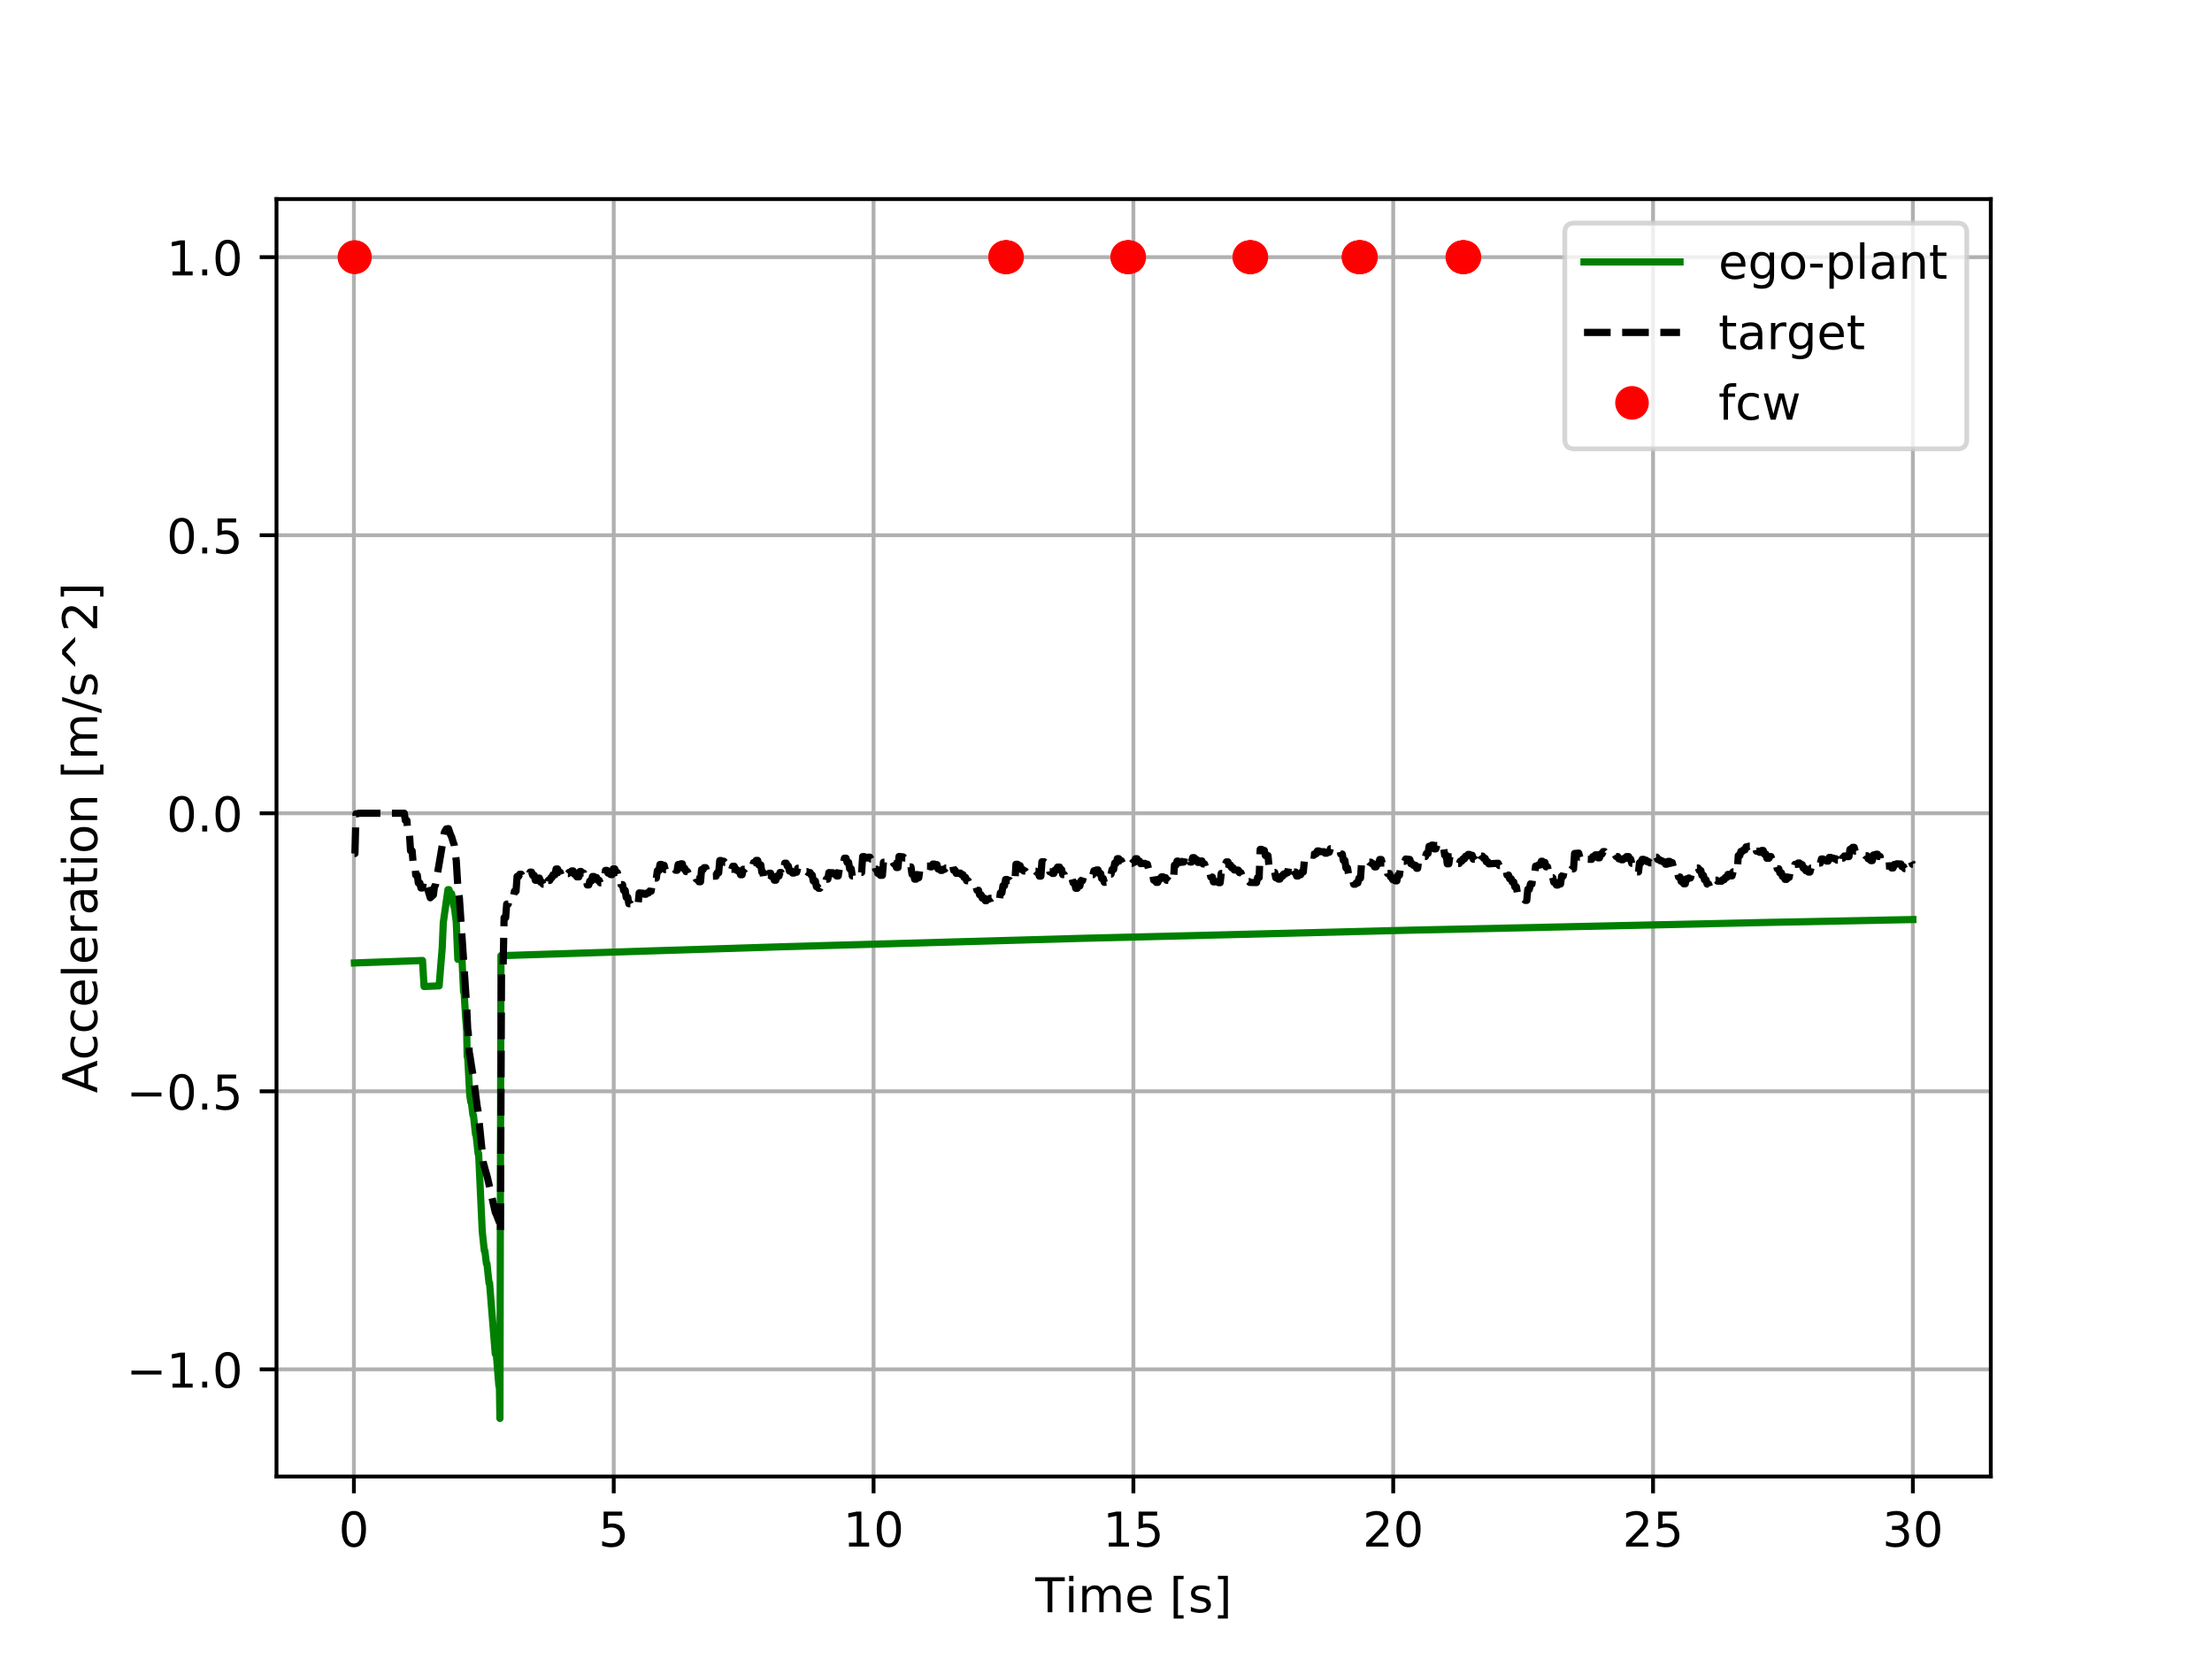 <?xml version="1.0" encoding="utf-8" standalone="no"?>
<!DOCTYPE svg PUBLIC "-//W3C//DTD SVG 1.1//EN"
  "http://www.w3.org/Graphics/SVG/1.1/DTD/svg11.dtd">
<!-- Created with matplotlib (http://matplotlib.org/) -->
<svg height="345.6pt" version="1.1" viewBox="0 0 460.8 345.6" width="460.8pt" xmlns="http://www.w3.org/2000/svg" xmlns:xlink="http://www.w3.org/1999/xlink">
 <defs>
  <style type="text/css">
*{stroke-linecap:butt;stroke-linejoin:round;}
  </style>
 </defs>
 <g id="figure_1">
  <g id="patch_1">
   <path d="M 0 345.6 
L 460.8 345.6 
L 460.8 0 
L 0 0 
z
" style="fill:#ffffff;"/>
  </g>
  <g id="axes_1">
   <g id="patch_2">
    <path d="M 57.6 307.584 
L 414.72 307.584 
L 414.72 41.472 
L 57.6 41.472 
z
" style="fill:#ffffff;"/>
   </g>
   <g id="matplotlib.axis_1">
    <g id="xtick_1">
     <g id="line2d_1">
      <path clip-path="url(#pe2b4e19248)" d="M 73.724 307.584 
L 73.724 41.472 
" style="fill:none;stroke:#b0b0b0;stroke-linecap:square;stroke-width:0.8;"/>
     </g>
     <g id="line2d_2">
      <defs>
       <path d="M 0 0 
L 0 3.5 
" id="m07d8cd27c7" style="stroke:#000000;stroke-width:0.8;"/>
      </defs>
      <g>
       <use style="stroke:#000000;stroke-width:0.8;" x="73.724" xlink:href="#m07d8cd27c7" y="307.584"/>
      </g>
     </g>
     <g id="text_1">
      <!-- 0 -->
      <defs>
       <path d="M 31.781 66.406 
Q 24.172 66.406 20.328 58.906 
Q 16.5 51.422 16.5 36.375 
Q 16.5 21.391 20.328 13.891 
Q 24.172 6.391 31.781 6.391 
Q 39.453 6.391 43.281 13.891 
Q 47.125 21.391 47.125 36.375 
Q 47.125 51.422 43.281 58.906 
Q 39.453 66.406 31.781 66.406 
z
M 31.781 74.219 
Q 44.047 74.219 50.516 64.516 
Q 56.984 54.828 56.984 36.375 
Q 56.984 17.969 50.516 8.266 
Q 44.047 -1.422 31.781 -1.422 
Q 19.531 -1.422 13.062 8.266 
Q 6.594 17.969 6.594 36.375 
Q 6.594 54.828 13.062 64.516 
Q 19.531 74.219 31.781 74.219 
z
" id="DejaVuSans-30"/>
      </defs>
      <g transform="translate(70.543 322.182)scale(0.1 -0.1)">
       <use xlink:href="#DejaVuSans-30"/>
      </g>
     </g>
    </g>
    <g id="xtick_2">
     <g id="line2d_3">
      <path clip-path="url(#pe2b4e19248)" d="M 127.852 307.584 
L 127.852 41.472 
" style="fill:none;stroke:#b0b0b0;stroke-linecap:square;stroke-width:0.8;"/>
     </g>
     <g id="line2d_4">
      <g>
       <use style="stroke:#000000;stroke-width:0.8;" x="127.852" xlink:href="#m07d8cd27c7" y="307.584"/>
      </g>
     </g>
     <g id="text_2">
      <!-- 5 -->
      <defs>
       <path d="M 10.797 72.906 
L 49.516 72.906 
L 49.516 64.594 
L 19.828 64.594 
L 19.828 46.734 
Q 21.969 47.469 24.109 47.828 
Q 26.266 48.188 28.422 48.188 
Q 40.625 48.188 47.75 41.5 
Q 54.891 34.812 54.891 23.391 
Q 54.891 11.625 47.562 5.094 
Q 40.234 -1.422 26.906 -1.422 
Q 22.312 -1.422 17.547 -0.641 
Q 12.797 0.141 7.719 1.703 
L 7.719 11.625 
Q 12.109 9.234 16.797 8.062 
Q 21.484 6.891 26.703 6.891 
Q 35.156 6.891 40.078 11.328 
Q 45.016 15.766 45.016 23.391 
Q 45.016 31 40.078 35.438 
Q 35.156 39.891 26.703 39.891 
Q 22.75 39.891 18.812 39.016 
Q 14.891 38.141 10.797 36.281 
z
" id="DejaVuSans-35"/>
      </defs>
      <g transform="translate(124.67 322.182)scale(0.1 -0.1)">
       <use xlink:href="#DejaVuSans-35"/>
      </g>
     </g>
    </g>
    <g id="xtick_3">
     <g id="line2d_5">
      <path clip-path="url(#pe2b4e19248)" d="M 181.979 307.584 
L 181.979 41.472 
" style="fill:none;stroke:#b0b0b0;stroke-linecap:square;stroke-width:0.8;"/>
     </g>
     <g id="line2d_6">
      <g>
       <use style="stroke:#000000;stroke-width:0.8;" x="181.979" xlink:href="#m07d8cd27c7" y="307.584"/>
      </g>
     </g>
     <g id="text_3">
      <!-- 10 -->
      <defs>
       <path d="M 12.406 8.297 
L 28.516 8.297 
L 28.516 63.922 
L 10.984 60.406 
L 10.984 69.391 
L 28.422 72.906 
L 38.281 72.906 
L 38.281 8.297 
L 54.391 8.297 
L 54.391 0 
L 12.406 0 
z
" id="DejaVuSans-31"/>
      </defs>
      <g transform="translate(175.616 322.182)scale(0.1 -0.1)">
       <use xlink:href="#DejaVuSans-31"/>
       <use x="63.623" xlink:href="#DejaVuSans-30"/>
      </g>
     </g>
    </g>
    <g id="xtick_4">
     <g id="line2d_7">
      <path clip-path="url(#pe2b4e19248)" d="M 236.106 307.584 
L 236.106 41.472 
" style="fill:none;stroke:#b0b0b0;stroke-linecap:square;stroke-width:0.8;"/>
     </g>
     <g id="line2d_8">
      <g>
       <use style="stroke:#000000;stroke-width:0.8;" x="236.106" xlink:href="#m07d8cd27c7" y="307.584"/>
      </g>
     </g>
     <g id="text_4">
      <!-- 15 -->
      <g transform="translate(229.743 322.182)scale(0.1 -0.1)">
       <use xlink:href="#DejaVuSans-31"/>
       <use x="63.623" xlink:href="#DejaVuSans-35"/>
      </g>
     </g>
    </g>
    <g id="xtick_5">
     <g id="line2d_9">
      <path clip-path="url(#pe2b4e19248)" d="M 290.233 307.584 
L 290.233 41.472 
" style="fill:none;stroke:#b0b0b0;stroke-linecap:square;stroke-width:0.8;"/>
     </g>
     <g id="line2d_10">
      <g>
       <use style="stroke:#000000;stroke-width:0.8;" x="290.233" xlink:href="#m07d8cd27c7" y="307.584"/>
      </g>
     </g>
     <g id="text_5">
      <!-- 20 -->
      <defs>
       <path d="M 19.188 8.297 
L 53.609 8.297 
L 53.609 0 
L 7.328 0 
L 7.328 8.297 
Q 12.938 14.109 22.625 23.891 
Q 32.328 33.688 34.812 36.531 
Q 39.547 41.844 41.422 45.531 
Q 43.312 49.219 43.312 52.781 
Q 43.312 58.594 39.234 62.25 
Q 35.156 65.922 28.609 65.922 
Q 23.969 65.922 18.812 64.312 
Q 13.672 62.703 7.812 59.422 
L 7.812 69.391 
Q 13.766 71.781 18.938 73 
Q 24.125 74.219 28.422 74.219 
Q 39.75 74.219 46.484 68.547 
Q 53.219 62.891 53.219 53.422 
Q 53.219 48.922 51.531 44.891 
Q 49.859 40.875 45.406 35.406 
Q 44.188 33.984 37.641 27.219 
Q 31.109 20.453 19.188 8.297 
z
" id="DejaVuSans-32"/>
      </defs>
      <g transform="translate(283.871 322.182)scale(0.1 -0.1)">
       <use xlink:href="#DejaVuSans-32"/>
       <use x="63.623" xlink:href="#DejaVuSans-30"/>
      </g>
     </g>
    </g>
    <g id="xtick_6">
     <g id="line2d_11">
      <path clip-path="url(#pe2b4e19248)" d="M 344.36 307.584 
L 344.36 41.472 
" style="fill:none;stroke:#b0b0b0;stroke-linecap:square;stroke-width:0.8;"/>
     </g>
     <g id="line2d_12">
      <g>
       <use style="stroke:#000000;stroke-width:0.8;" x="344.36" xlink:href="#m07d8cd27c7" y="307.584"/>
      </g>
     </g>
     <g id="text_6">
      <!-- 25 -->
      <g transform="translate(337.998 322.182)scale(0.1 -0.1)">
       <use xlink:href="#DejaVuSans-32"/>
       <use x="63.623" xlink:href="#DejaVuSans-35"/>
      </g>
     </g>
    </g>
    <g id="xtick_7">
     <g id="line2d_13">
      <path clip-path="url(#pe2b4e19248)" d="M 398.487 307.584 
L 398.487 41.472 
" style="fill:none;stroke:#b0b0b0;stroke-linecap:square;stroke-width:0.8;"/>
     </g>
     <g id="line2d_14">
      <g>
       <use style="stroke:#000000;stroke-width:0.8;" x="398.487" xlink:href="#m07d8cd27c7" y="307.584"/>
      </g>
     </g>
     <g id="text_7">
      <!-- 30 -->
      <defs>
       <path d="M 40.578 39.312 
Q 47.656 37.797 51.625 33 
Q 55.609 28.219 55.609 21.188 
Q 55.609 10.406 48.188 4.484 
Q 40.766 -1.422 27.094 -1.422 
Q 22.516 -1.422 17.656 -0.516 
Q 12.797 0.391 7.625 2.203 
L 7.625 11.719 
Q 11.719 9.328 16.594 8.109 
Q 21.484 6.891 26.812 6.891 
Q 36.078 6.891 40.938 10.547 
Q 45.797 14.203 45.797 21.188 
Q 45.797 27.641 41.281 31.266 
Q 36.766 34.906 28.719 34.906 
L 20.219 34.906 
L 20.219 43.016 
L 29.109 43.016 
Q 36.375 43.016 40.234 45.922 
Q 44.094 48.828 44.094 54.297 
Q 44.094 59.906 40.109 62.906 
Q 36.141 65.922 28.719 65.922 
Q 24.656 65.922 20.016 65.031 
Q 15.375 64.156 9.812 62.312 
L 9.812 71.094 
Q 15.438 72.656 20.344 73.438 
Q 25.25 74.219 29.594 74.219 
Q 40.828 74.219 47.359 69.109 
Q 53.906 64.016 53.906 55.328 
Q 53.906 49.266 50.438 45.094 
Q 46.969 40.922 40.578 39.312 
z
" id="DejaVuSans-33"/>
      </defs>
      <g transform="translate(392.125 322.182)scale(0.1 -0.1)">
       <use xlink:href="#DejaVuSans-33"/>
       <use x="63.623" xlink:href="#DejaVuSans-30"/>
      </g>
     </g>
    </g>
    <g id="text_8">
     <!-- Time [s] -->
     <defs>
      <path d="M -0.297 72.906 
L 61.375 72.906 
L 61.375 64.594 
L 35.5 64.594 
L 35.5 0 
L 25.594 0 
L 25.594 64.594 
L -0.297 64.594 
z
" id="DejaVuSans-54"/>
      <path d="M 9.422 54.688 
L 18.406 54.688 
L 18.406 0 
L 9.422 0 
z
M 9.422 75.984 
L 18.406 75.984 
L 18.406 64.594 
L 9.422 64.594 
z
" id="DejaVuSans-69"/>
      <path d="M 52 44.188 
Q 55.375 50.25 60.062 53.125 
Q 64.75 56 71.094 56 
Q 79.641 56 84.281 50.016 
Q 88.922 44.047 88.922 33.016 
L 88.922 0 
L 79.891 0 
L 79.891 32.719 
Q 79.891 40.578 77.094 44.375 
Q 74.312 48.188 68.609 48.188 
Q 61.625 48.188 57.562 43.547 
Q 53.516 38.922 53.516 30.906 
L 53.516 0 
L 44.484 0 
L 44.484 32.719 
Q 44.484 40.625 41.703 44.406 
Q 38.922 48.188 33.109 48.188 
Q 26.219 48.188 22.156 43.531 
Q 18.109 38.875 18.109 30.906 
L 18.109 0 
L 9.078 0 
L 9.078 54.688 
L 18.109 54.688 
L 18.109 46.188 
Q 21.188 51.219 25.484 53.609 
Q 29.781 56 35.688 56 
Q 41.656 56 45.828 52.969 
Q 50 49.953 52 44.188 
z
" id="DejaVuSans-6d"/>
      <path d="M 56.203 29.594 
L 56.203 25.203 
L 14.891 25.203 
Q 15.484 15.922 20.484 11.062 
Q 25.484 6.203 34.422 6.203 
Q 39.594 6.203 44.453 7.469 
Q 49.312 8.734 54.109 11.281 
L 54.109 2.781 
Q 49.266 0.734 44.188 -0.344 
Q 39.109 -1.422 33.891 -1.422 
Q 20.797 -1.422 13.156 6.188 
Q 5.516 13.812 5.516 26.812 
Q 5.516 40.234 12.766 48.109 
Q 20.016 56 32.328 56 
Q 43.359 56 49.781 48.891 
Q 56.203 41.797 56.203 29.594 
z
M 47.219 32.234 
Q 47.125 39.594 43.094 43.984 
Q 39.062 48.391 32.422 48.391 
Q 24.906 48.391 20.391 44.141 
Q 15.875 39.891 15.188 32.172 
z
" id="DejaVuSans-65"/>
      <path id="DejaVuSans-20"/>
      <path d="M 8.594 75.984 
L 29.297 75.984 
L 29.297 69 
L 17.578 69 
L 17.578 -6.203 
L 29.297 -6.203 
L 29.297 -13.188 
L 8.594 -13.188 
z
" id="DejaVuSans-5b"/>
      <path d="M 44.281 53.078 
L 44.281 44.578 
Q 40.484 46.531 36.375 47.5 
Q 32.281 48.484 27.875 48.484 
Q 21.188 48.484 17.844 46.438 
Q 14.5 44.391 14.5 40.281 
Q 14.5 37.156 16.891 35.375 
Q 19.281 33.594 26.516 31.984 
L 29.594 31.297 
Q 39.156 29.25 43.188 25.516 
Q 47.219 21.781 47.219 15.094 
Q 47.219 7.469 41.188 3.016 
Q 35.156 -1.422 24.609 -1.422 
Q 20.219 -1.422 15.453 -0.562 
Q 10.688 0.297 5.422 2 
L 5.422 11.281 
Q 10.406 8.688 15.234 7.391 
Q 20.062 6.109 24.812 6.109 
Q 31.156 6.109 34.562 8.281 
Q 37.984 10.453 37.984 14.406 
Q 37.984 18.062 35.516 20.016 
Q 33.062 21.969 24.703 23.781 
L 21.578 24.516 
Q 13.234 26.266 9.516 29.906 
Q 5.812 33.547 5.812 39.891 
Q 5.812 47.609 11.281 51.797 
Q 16.75 56 26.812 56 
Q 31.781 56 36.172 55.266 
Q 40.578 54.547 44.281 53.078 
z
" id="DejaVuSans-73"/>
      <path d="M 30.422 75.984 
L 30.422 -13.188 
L 9.719 -13.188 
L 9.719 -6.203 
L 21.391 -6.203 
L 21.391 69 
L 9.719 69 
L 9.719 75.984 
z
" id="DejaVuSans-5d"/>
     </defs>
     <g transform="translate(215.677 335.861)scale(0.1 -0.1)">
      <use xlink:href="#DejaVuSans-54"/>
      <use x="61.037" xlink:href="#DejaVuSans-69"/>
      <use x="88.82" xlink:href="#DejaVuSans-6d"/>
      <use x="186.232" xlink:href="#DejaVuSans-65"/>
      <use x="247.756" xlink:href="#DejaVuSans-20"/>
      <use x="279.543" xlink:href="#DejaVuSans-5b"/>
      <use x="318.557" xlink:href="#DejaVuSans-73"/>
      <use x="370.656" xlink:href="#DejaVuSans-5d"/>
     </g>
    </g>
   </g>
   <g id="matplotlib.axis_2">
    <g id="ytick_1">
     <g id="line2d_15">
      <path clip-path="url(#pe2b4e19248)" d="M 57.6 285.264 
L 414.72 285.264 
" style="fill:none;stroke:#b0b0b0;stroke-linecap:square;stroke-width:0.8;"/>
     </g>
     <g id="line2d_16">
      <defs>
       <path d="M 0 0 
L -3.5 0 
" id="m3cb733eadf" style="stroke:#000000;stroke-width:0.8;"/>
      </defs>
      <g>
       <use style="stroke:#000000;stroke-width:0.8;" x="57.6" xlink:href="#m3cb733eadf" y="285.264"/>
      </g>
     </g>
     <g id="text_9">
      <!-- −1.0 -->
      <defs>
       <path d="M 10.594 35.5 
L 73.188 35.5 
L 73.188 27.203 
L 10.594 27.203 
z
" id="DejaVuSans-2212"/>
       <path d="M 10.688 12.406 
L 21 12.406 
L 21 0 
L 10.688 0 
z
" id="DejaVuSans-2e"/>
      </defs>
      <g transform="translate(26.317 289.063)scale(0.1 -0.1)">
       <use xlink:href="#DejaVuSans-2212"/>
       <use x="83.789" xlink:href="#DejaVuSans-31"/>
       <use x="147.412" xlink:href="#DejaVuSans-2e"/>
       <use x="179.199" xlink:href="#DejaVuSans-30"/>
      </g>
     </g>
    </g>
    <g id="ytick_2">
     <g id="line2d_17">
      <path clip-path="url(#pe2b4e19248)" d="M 57.6 227.34 
L 414.72 227.34 
" style="fill:none;stroke:#b0b0b0;stroke-linecap:square;stroke-width:0.8;"/>
     </g>
     <g id="line2d_18">
      <g>
       <use style="stroke:#000000;stroke-width:0.8;" x="57.6" xlink:href="#m3cb733eadf" y="227.34"/>
      </g>
     </g>
     <g id="text_10">
      <!-- −0.5 -->
      <g transform="translate(26.317 231.139)scale(0.1 -0.1)">
       <use xlink:href="#DejaVuSans-2212"/>
       <use x="83.789" xlink:href="#DejaVuSans-30"/>
       <use x="147.412" xlink:href="#DejaVuSans-2e"/>
       <use x="179.199" xlink:href="#DejaVuSans-35"/>
      </g>
     </g>
    </g>
    <g id="ytick_3">
     <g id="line2d_19">
      <path clip-path="url(#pe2b4e19248)" d="M 57.6 169.416 
L 414.72 169.416 
" style="fill:none;stroke:#b0b0b0;stroke-linecap:square;stroke-width:0.8;"/>
     </g>
     <g id="line2d_20">
      <g>
       <use style="stroke:#000000;stroke-width:0.8;" x="57.6" xlink:href="#m3cb733eadf" y="169.416"/>
      </g>
     </g>
     <g id="text_11">
      <!-- 0.0 -->
      <g transform="translate(34.697 173.215)scale(0.1 -0.1)">
       <use xlink:href="#DejaVuSans-30"/>
       <use x="63.623" xlink:href="#DejaVuSans-2e"/>
       <use x="95.41" xlink:href="#DejaVuSans-30"/>
      </g>
     </g>
    </g>
    <g id="ytick_4">
     <g id="line2d_21">
      <path clip-path="url(#pe2b4e19248)" d="M 57.6 111.492 
L 414.72 111.492 
" style="fill:none;stroke:#b0b0b0;stroke-linecap:square;stroke-width:0.8;"/>
     </g>
     <g id="line2d_22">
      <g>
       <use style="stroke:#000000;stroke-width:0.8;" x="57.6" xlink:href="#m3cb733eadf" y="111.492"/>
      </g>
     </g>
     <g id="text_12">
      <!-- 0.5 -->
      <g transform="translate(34.697 115.291)scale(0.1 -0.1)">
       <use xlink:href="#DejaVuSans-30"/>
       <use x="63.623" xlink:href="#DejaVuSans-2e"/>
       <use x="95.41" xlink:href="#DejaVuSans-35"/>
      </g>
     </g>
    </g>
    <g id="ytick_5">
     <g id="line2d_23">
      <path clip-path="url(#pe2b4e19248)" d="M 57.6 53.568 
L 414.72 53.568 
" style="fill:none;stroke:#b0b0b0;stroke-linecap:square;stroke-width:0.8;"/>
     </g>
     <g id="line2d_24">
      <g>
       <use style="stroke:#000000;stroke-width:0.8;" x="57.6" xlink:href="#m3cb733eadf" y="53.568"/>
      </g>
     </g>
     <g id="text_13">
      <!-- 1.0 -->
      <g transform="translate(34.697 57.367)scale(0.1 -0.1)">
       <use xlink:href="#DejaVuSans-31"/>
       <use x="63.623" xlink:href="#DejaVuSans-2e"/>
       <use x="95.41" xlink:href="#DejaVuSans-30"/>
      </g>
     </g>
    </g>
    <g id="text_14">
     <!-- Acceleration [m/s^2] -->
     <defs>
      <path d="M 34.188 63.188 
L 20.797 26.906 
L 47.609 26.906 
z
M 28.609 72.906 
L 39.797 72.906 
L 67.578 0 
L 57.328 0 
L 50.688 18.703 
L 17.828 18.703 
L 11.188 0 
L 0.781 0 
z
" id="DejaVuSans-41"/>
      <path d="M 48.781 52.594 
L 48.781 44.188 
Q 44.969 46.297 41.141 47.344 
Q 37.312 48.391 33.406 48.391 
Q 24.656 48.391 19.812 42.844 
Q 14.984 37.312 14.984 27.297 
Q 14.984 17.281 19.812 11.734 
Q 24.656 6.203 33.406 6.203 
Q 37.312 6.203 41.141 7.25 
Q 44.969 8.297 48.781 10.406 
L 48.781 2.094 
Q 45.016 0.344 40.984 -0.531 
Q 36.969 -1.422 32.422 -1.422 
Q 20.062 -1.422 12.781 6.344 
Q 5.516 14.109 5.516 27.297 
Q 5.516 40.672 12.859 48.328 
Q 20.219 56 33.016 56 
Q 37.156 56 41.109 55.141 
Q 45.062 54.297 48.781 52.594 
z
" id="DejaVuSans-63"/>
      <path d="M 9.422 75.984 
L 18.406 75.984 
L 18.406 0 
L 9.422 0 
z
" id="DejaVuSans-6c"/>
      <path d="M 41.109 46.297 
Q 39.594 47.172 37.812 47.578 
Q 36.031 48 33.891 48 
Q 26.266 48 22.188 43.047 
Q 18.109 38.094 18.109 28.812 
L 18.109 0 
L 9.078 0 
L 9.078 54.688 
L 18.109 54.688 
L 18.109 46.188 
Q 20.953 51.172 25.484 53.578 
Q 30.031 56 36.531 56 
Q 37.453 56 38.578 55.875 
Q 39.703 55.766 41.062 55.516 
z
" id="DejaVuSans-72"/>
      <path d="M 34.281 27.484 
Q 23.391 27.484 19.188 25 
Q 14.984 22.516 14.984 16.5 
Q 14.984 11.719 18.141 8.906 
Q 21.297 6.109 26.703 6.109 
Q 34.188 6.109 38.703 11.406 
Q 43.219 16.703 43.219 25.484 
L 43.219 27.484 
z
M 52.203 31.203 
L 52.203 0 
L 43.219 0 
L 43.219 8.297 
Q 40.141 3.328 35.547 0.953 
Q 30.953 -1.422 24.312 -1.422 
Q 15.922 -1.422 10.953 3.297 
Q 6 8.016 6 15.922 
Q 6 25.141 12.172 29.828 
Q 18.359 34.516 30.609 34.516 
L 43.219 34.516 
L 43.219 35.406 
Q 43.219 41.609 39.141 45 
Q 35.062 48.391 27.688 48.391 
Q 23 48.391 18.547 47.266 
Q 14.109 46.141 10.016 43.891 
L 10.016 52.203 
Q 14.938 54.109 19.578 55.047 
Q 24.219 56 28.609 56 
Q 40.484 56 46.344 49.844 
Q 52.203 43.703 52.203 31.203 
z
" id="DejaVuSans-61"/>
      <path d="M 18.312 70.219 
L 18.312 54.688 
L 36.812 54.688 
L 36.812 47.703 
L 18.312 47.703 
L 18.312 18.016 
Q 18.312 11.328 20.141 9.422 
Q 21.969 7.516 27.594 7.516 
L 36.812 7.516 
L 36.812 0 
L 27.594 0 
Q 17.188 0 13.234 3.875 
Q 9.281 7.766 9.281 18.016 
L 9.281 47.703 
L 2.688 47.703 
L 2.688 54.688 
L 9.281 54.688 
L 9.281 70.219 
z
" id="DejaVuSans-74"/>
      <path d="M 30.609 48.391 
Q 23.391 48.391 19.188 42.75 
Q 14.984 37.109 14.984 27.297 
Q 14.984 17.484 19.156 11.844 
Q 23.344 6.203 30.609 6.203 
Q 37.797 6.203 41.984 11.859 
Q 46.188 17.531 46.188 27.297 
Q 46.188 37.016 41.984 42.703 
Q 37.797 48.391 30.609 48.391 
z
M 30.609 56 
Q 42.328 56 49.016 48.375 
Q 55.719 40.766 55.719 27.297 
Q 55.719 13.875 49.016 6.219 
Q 42.328 -1.422 30.609 -1.422 
Q 18.844 -1.422 12.172 6.219 
Q 5.516 13.875 5.516 27.297 
Q 5.516 40.766 12.172 48.375 
Q 18.844 56 30.609 56 
z
" id="DejaVuSans-6f"/>
      <path d="M 54.891 33.016 
L 54.891 0 
L 45.906 0 
L 45.906 32.719 
Q 45.906 40.484 42.875 44.328 
Q 39.844 48.188 33.797 48.188 
Q 26.516 48.188 22.312 43.547 
Q 18.109 38.922 18.109 30.906 
L 18.109 0 
L 9.078 0 
L 9.078 54.688 
L 18.109 54.688 
L 18.109 46.188 
Q 21.344 51.125 25.703 53.562 
Q 30.078 56 35.797 56 
Q 45.219 56 50.047 50.172 
Q 54.891 44.344 54.891 33.016 
z
" id="DejaVuSans-6e"/>
      <path d="M 25.391 72.906 
L 33.688 72.906 
L 8.297 -9.281 
L 0 -9.281 
z
" id="DejaVuSans-2f"/>
      <path d="M 46.688 72.906 
L 73.188 45.703 
L 63.375 45.703 
L 41.891 64.984 
L 20.406 45.703 
L 10.594 45.703 
L 37.109 72.906 
z
" id="DejaVuSans-5e"/>
     </defs>
     <g transform="translate(20.238 227.706)rotate(-90)scale(0.1 -0.1)">
      <use xlink:href="#DejaVuSans-41"/>
      <use x="68.393" xlink:href="#DejaVuSans-63"/>
      <use x="123.373" xlink:href="#DejaVuSans-63"/>
      <use x="178.354" xlink:href="#DejaVuSans-65"/>
      <use x="239.877" xlink:href="#DejaVuSans-6c"/>
      <use x="267.66" xlink:href="#DejaVuSans-65"/>
      <use x="329.184" xlink:href="#DejaVuSans-72"/>
      <use x="370.297" xlink:href="#DejaVuSans-61"/>
      <use x="431.576" xlink:href="#DejaVuSans-74"/>
      <use x="470.785" xlink:href="#DejaVuSans-69"/>
      <use x="498.568" xlink:href="#DejaVuSans-6f"/>
      <use x="559.75" xlink:href="#DejaVuSans-6e"/>
      <use x="623.129" xlink:href="#DejaVuSans-20"/>
      <use x="654.916" xlink:href="#DejaVuSans-5b"/>
      <use x="693.93" xlink:href="#DejaVuSans-6d"/>
      <use x="791.342" xlink:href="#DejaVuSans-2f"/>
      <use x="825.033" xlink:href="#DejaVuSans-73"/>
      <use x="877.133" xlink:href="#DejaVuSans-5e"/>
      <use x="960.922" xlink:href="#DejaVuSans-32"/>
      <use x="1024.545" xlink:href="#DejaVuSans-5d"/>
     </g>
    </g>
   </g>
   <g id="line2d_25">
    <path clip-path="url(#pe2b4e19248)" d="M 73.833 200.6 
L 88.014 200.087 
L 88.339 205.505 
L 91.478 205.373 
L 92.128 197.333 
L 92.344 192.2 
L 93.318 185.334 
L 93.535 185.329 
L 93.752 186.178 
L 94.076 186.17 
L 94.509 188.724 
L 94.618 188.721 
L 95.051 192.13 
L 95.375 199.844 
L 96.241 199.813 
L 96.566 206.589 
L 96.674 206.584 
L 96.999 212 
L 97.216 214.704 
L 97.324 220.129 
L 97.432 220.123 
L 97.865 228.241 
L 98.082 229.584 
L 98.19 229.576 
L 98.515 232.269 
L 98.623 232.261 
L 99.056 236.302 
L 99.164 236.293 
L 99.597 240.332 
L 99.705 240.323 
L 100.463 256.547 
L 100.896 260.575 
L 101.005 260.564 
L 101.329 263.245 
L 101.438 263.233 
L 101.871 267.259 
L 101.979 267.247 
L 103.17 282.04 
L 103.278 282.026 
L 103.386 282.012 
L 103.927 288.729 
L 104.036 288.715 
L 104.144 295.488 
L 104.36 199.08 
L 162.601 197.234 
L 225.497 195.467 
L 293.589 193.779 
L 367.527 192.171 
L 398.487 191.558 
L 398.487 191.558 
" style="fill:none;stroke:#008000;stroke-linecap:square;stroke-width:1.5;"/>
   </g>
   <g id="line2d_26">
    <path clip-path="url(#pe2b4e19248)" d="M 73.833 177.803 
L 73.941 177.803 
L 74.157 169.528 
L 74.482 169.528 
L 74.699 169.416 
L 84.225 169.416 
L 84.442 170.919 
L 84.766 170.919 
L 84.983 173.932 
L 85.308 173.932 
L 85.524 177.235 
L 85.849 177.235 
L 86.065 179.76 
L 86.39 179.76 
L 86.607 182.306 
L 86.931 182.306 
L 87.148 183.948 
L 87.473 183.948 
L 87.689 184.978 
L 88.014 184.978 
L 88.231 183.462 
L 88.555 183.462 
L 89.638 187.025 
L 90.287 186.424 
L 90.504 184.733 
L 90.72 184.355 
L 91.803 178.069 
L 92.561 173.452 
L 92.777 172.991 
L 92.994 172.672 
L 93.427 172.619 
L 93.86 173.886 
L 94.076 174.328 
L 94.401 175.405 
L 94.618 176.005 
L 95.051 179.34 
L 95.375 184.72 
L 95.7 187.093 
L 96.783 203.152 
L 97.216 209.774 
L 97.432 214.412 
L 97.54 215.072 
L 97.757 219.259 
L 97.865 219.77 
L 98.19 221.871 
L 98.515 223.877 
L 98.623 224.322 
L 99.381 230.312 
L 99.597 231.556 
L 100.68 242.217 
L 101.546 245.316 
L 103.17 252.525 
L 103.386 252.969 
L 104.036 254.648 
L 104.252 256.772 
L 104.469 202.385 
L 104.793 202.385 
L 105.01 191.175 
L 105.335 191.175 
L 105.551 188.338 
L 105.876 188.338 
L 106.092 187.3 
L 106.417 187.3 
L 106.634 186.729 
L 106.959 186.729 
L 107.175 185.639 
L 107.5 185.639 
L 107.716 182.578 
L 108.041 182.578 
L 108.258 182.123 
L 108.582 182.123 
L 108.799 182.664 
L 109.665 182.574 
L 109.881 182.499 
L 110.206 182.499 
L 110.423 181.685 
L 110.747 181.685 
L 110.964 182.352 
L 111.289 182.352 
L 111.505 183.373 
L 111.83 183.373 
L 112.046 182.92 
L 112.371 182.92 
L 112.588 183.756 
L 112.913 183.756 
L 113.129 184.192 
L 113.454 184.192 
L 113.67 184.827 
L 113.995 184.827 
L 114.212 183.409 
L 114.536 183.409 
L 114.753 182.833 
L 114.969 182.833 
L 115.186 182.239 
L 115.619 182.239 
L 115.835 181.032 
L 116.16 181.032 
L 116.377 181.715 
L 116.701 181.715 
L 116.918 182.33 
L 117.243 182.33 
L 117.459 182.777 
L 117.784 182.777 
L 118 182.002 
L 118.325 182.002 
L 118.542 181.737 
L 118.867 181.737 
L 119.083 181.432 
L 119.408 181.432 
L 119.624 182.117 
L 119.949 182.117 
L 120.166 182.662 
L 120.599 182.662 
L 120.815 181.543 
L 121.032 181.543 
L 121.248 181.868 
L 121.573 181.868 
L 121.789 182.862 
L 122.114 182.862 
L 122.331 184.342 
L 122.655 184.342 
L 122.872 183.541 
L 123.197 183.541 
L 123.413 182.595 
L 123.738 182.595 
L 123.954 182.806 
L 124.279 182.806 
L 124.496 183.381 
L 124.82 183.381 
L 125.037 183.901 
L 125.362 183.901 
L 125.578 183.338 
L 125.903 183.338 
L 126.12 181.326 
L 126.444 181.326 
L 126.661 181.878 
L 126.986 181.878 
L 127.202 182.196 
L 127.527 182.196 
L 127.743 181.011 
L 128.068 181.011 
L 128.285 181.757 
L 128.609 181.757 
L 128.826 182.937 
L 129.151 182.937 
L 129.367 184.286 
L 129.692 184.286 
L 129.908 185.482 
L 130.233 185.482 
L 130.45 186.929 
L 130.774 186.929 
L 130.991 188.261 
L 131.316 188.261 
L 131.532 188.715 
L 132.398 188.631 
L 132.615 188.278 
L 132.94 188.278 
L 133.156 186.012 
L 134.022 186.079 
L 134.239 186.285 
L 134.563 186.285 
L 134.78 186.022 
L 135.105 186.022 
L 135.321 185.66 
L 135.646 185.66 
L 135.862 184.01 
L 136.187 184.01 
L 136.404 182.923 
L 136.728 182.923 
L 136.945 181.374 
L 137.27 181.374 
L 137.486 180.082 
L 137.811 180.082 
L 138.028 180.256 
L 138.352 180.256 
L 138.569 181.163 
L 138.894 181.163 
L 139.11 180.534 
L 139.435 180.534 
L 139.651 180.654 
L 139.976 180.654 
L 140.193 181.053 
L 140.517 181.053 
L 140.734 181.29 
L 141.059 181.29 
L 141.275 180.091 
L 141.6 180.091 
L 141.816 179.95 
L 142.141 179.95 
L 142.358 180.925 
L 142.682 180.925 
L 142.899 181.56 
L 143.224 181.56 
L 143.44 182.059 
L 144.306 182.021 
L 144.523 182.639 
L 144.848 182.639 
L 145.064 183.148 
L 145.389 183.148 
L 145.605 183.683 
L 145.93 183.683 
L 146.147 181.14 
L 146.471 181.14 
L 146.688 180.755 
L 147.013 180.755 
L 147.229 181.474 
L 147.554 181.474 
L 147.77 182.539 
L 149.178 182.512 
L 149.394 181.822 
L 149.719 181.822 
L 149.935 179.271 
L 150.26 179.271 
L 150.477 179.418 
L 150.802 179.418 
L 151.018 179.662 
L 151.343 179.662 
L 151.559 180.748 
L 151.884 180.748 
L 152.101 181.099 
L 152.425 181.099 
L 152.642 180.463 
L 152.967 180.463 
L 153.183 181.177 
L 153.508 181.177 
L 153.724 181.466 
L 154.049 181.466 
L 154.266 182.222 
L 154.59 182.222 
L 154.807 181.09 
L 155.132 181.09 
L 155.348 180.846 
L 155.673 180.846 
L 155.889 181.015 
L 156.214 181.015 
L 156.431 180.571 
L 156.755 180.571 
L 156.972 179.7 
L 157.297 179.7 
L 157.513 179.24 
L 157.838 179.24 
L 158.055 180.167 
L 158.488 180.167 
L 158.704 181.68 
L 158.921 181.68 
L 159.137 183.298 
L 159.462 183.298 
L 159.678 182.292 
L 160.003 182.292 
L 160.22 181.91 
L 160.544 181.91 
L 160.761 182.617 
L 161.086 182.617 
L 161.302 183.363 
L 161.627 183.363 
L 161.843 182.507 
L 162.276 182.507 
L 162.493 181.751 
L 162.709 181.751 
L 162.926 182.129 
L 163.251 182.129 
L 163.467 179.823 
L 163.792 179.823 
L 164.009 180.414 
L 164.225 180.414 
L 164.442 181.452 
L 164.875 181.452 
L 165.091 181.872 
L 165.416 181.872 
L 165.632 181.709 
L 165.957 181.709 
L 166.174 180.874 
L 166.498 180.874 
L 166.715 180.6 
L 167.04 180.6 
L 167.256 180.949 
L 167.581 180.949 
L 167.797 181.572 
L 168.122 181.572 
L 168.339 181.773 
L 168.772 181.773 
L 168.988 182.283 
L 169.205 182.283 
L 169.421 183.531 
L 169.854 183.531 
L 170.071 184.719 
L 170.287 184.719 
L 170.504 185.04 
L 170.829 185.04 
L 171.045 184.637 
L 171.37 184.637 
L 171.586 184.34 
L 171.911 184.34 
L 172.128 183.148 
L 172.452 183.148 
L 172.669 181.782 
L 173.535 181.82 
L 173.751 182.099 
L 174.076 182.099 
L 174.293 182.475 
L 174.617 182.475 
L 174.834 181.096 
L 175.159 181.096 
L 175.375 179.787 
L 175.7 179.787 
L 175.917 178.775 
L 176.241 178.775 
L 176.458 179.65 
L 176.783 179.65 
L 176.999 180.982 
L 177.324 180.982 
L 177.54 182.472 
L 177.865 182.472 
L 178.082 181.729 
L 178.406 181.729 
L 178.623 181.59 
L 178.948 181.59 
L 179.164 181.76 
L 179.489 181.76 
L 179.705 178.447 
L 180.03 178.447 
L 180.247 178.741 
L 180.571 178.741 
L 180.788 178.574 
L 181.221 178.574 
L 181.437 178.96 
L 181.654 178.96 
L 181.87 180.037 
L 182.195 180.037 
L 182.412 181.064 
L 182.628 181.064 
L 182.845 181.932 
L 183.17 181.932 
L 183.386 182.345 
L 183.819 182.345 
L 184.036 179.621 
L 184.36 179.621 
L 184.577 179.153 
L 184.902 179.153 
L 185.118 179.578 
L 185.984 179.505 
L 186.201 179.943 
L 186.525 179.943 
L 186.742 180.714 
L 187.067 180.714 
L 187.283 178.418 
L 188.149 178.505 
L 188.366 178.74 
L 188.691 178.74 
L 188.907 179.351 
L 189.232 179.351 
L 189.448 180.595 
L 189.773 180.595 
L 189.99 182.127 
L 190.314 182.127 
L 190.531 183.146 
L 190.856 183.146 
L 191.072 182.849 
L 191.397 182.849 
L 191.613 181.222 
L 191.938 181.222 
L 192.155 180.419 
L 193.562 180.43 
L 193.778 180.57 
L 194.103 180.57 
L 194.32 180.003 
L 194.644 180.003 
L 194.861 180.122 
L 195.186 180.122 
L 195.402 181.026 
L 195.727 181.026 
L 195.944 181.318 
L 196.268 181.318 
L 196.485 181.083 
L 196.81 181.083 
L 197.026 180.834 
L 197.351 180.834 
L 197.567 180.044 
L 198.433 180.074 
L 198.65 181.304 
L 198.975 181.304 
L 199.191 181.938 
L 200.057 181.877 
L 200.274 182.201 
L 200.598 182.201 
L 200.815 182.779 
L 201.14 182.779 
L 201.356 183.468 
L 201.681 183.468 
L 201.898 183.941 
L 202.764 184.046 
L 202.98 184.644 
L 203.305 184.644 
L 203.521 185.466 
L 203.846 185.466 
L 204.063 186.407 
L 204.387 186.407 
L 204.604 187.08 
L 205.037 187.08 
L 205.253 187.635 
L 205.47 187.635 
L 205.686 187.32 
L 206.011 187.32 
L 206.228 187.134 
L 206.552 187.134 
L 206.769 186.965 
L 207.094 186.965 
L 207.31 187.127 
L 207.635 187.127 
L 207.852 187.564 
L 208.176 187.564 
L 208.393 186 
L 208.718 186 
L 208.934 184.515 
L 209.259 184.515 
L 209.475 183.213 
L 209.8 183.213 
L 210.017 183.408 
L 210.341 183.408 
L 210.558 183.704 
L 211.424 183.712 
L 211.64 180.048 
L 211.965 180.048 
L 212.182 180.329 
L 212.506 180.329 
L 212.723 181.121 
L 213.048 181.121 
L 213.264 181.448 
L 213.589 181.448 
L 213.805 181.753 
L 214.13 181.753 
L 214.347 181.965 
L 214.672 181.965 
L 214.888 181.83 
L 215.213 181.83 
L 215.429 181.478 
L 215.754 181.478 
L 215.971 181.712 
L 216.295 181.712 
L 216.512 182.515 
L 216.837 182.515 
L 217.053 179.517 
L 217.486 179.517 
L 217.703 179.676 
L 217.919 179.676 
L 218.136 180.538 
L 218.46 180.538 
L 218.677 181.615 
L 219.002 181.615 
L 219.218 181.944 
L 219.543 181.944 
L 219.759 181.253 
L 220.084 181.253 
L 220.301 180.636 
L 220.734 180.636 
L 220.95 181.166 
L 221.167 181.166 
L 221.383 182.199 
L 221.708 182.199 
L 221.925 183.115 
L 222.249 183.115 
L 222.466 182.986 
L 223.332 183.079 
L 223.548 183.914 
L 223.873 183.914 
L 224.09 185.046 
L 224.414 185.046 
L 224.631 184.552 
L 224.956 184.552 
L 225.172 183.489 
L 225.497 183.489 
L 225.713 182.769 
L 226.038 182.769 
L 226.255 182.435 
L 226.579 182.435 
L 226.796 182.584 
L 227.121 182.584 
L 227.337 182.224 
L 227.662 182.224 
L 227.879 181.401 
L 228.203 181.401 
L 228.42 181.223 
L 228.745 181.223 
L 228.961 181.966 
L 229.286 181.966 
L 229.502 183.012 
L 229.827 183.012 
L 230.044 183.802 
L 230.91 183.728 
L 231.126 182.097 
L 231.451 182.097 
L 231.667 181.124 
L 231.992 181.124 
L 232.209 179.798 
L 232.533 179.798 
L 232.75 178.882 
L 233.075 178.882 
L 233.291 179.318 
L 233.616 179.318 
L 233.833 179.757 
L 234.157 179.757 
L 234.374 179.924 
L 234.699 179.924 
L 234.915 179.552 
L 235.24 179.552 
L 235.456 179.879 
L 235.781 179.879 
L 235.998 179.632 
L 236.322 179.632 
L 236.539 178.89 
L 236.864 178.89 
L 237.08 179.392 
L 237.405 179.392 
L 237.621 179.917 
L 238.487 179.854 
L 238.704 180.033 
L 239.029 180.033 
L 239.245 180.913 
L 239.57 180.913 
L 239.787 182.003 
L 240.111 182.003 
L 240.328 183.352 
L 240.653 183.352 
L 240.869 183.812 
L 241.194 183.812 
L 241.41 183.124 
L 241.735 183.124 
L 241.952 182.663 
L 242.276 182.663 
L 242.493 182.836 
L 242.818 182.836 
L 243.034 183.38 
L 243.359 183.38 
L 243.575 183.561 
L 243.9 183.561 
L 244.117 183.681 
L 244.441 183.681 
L 244.658 180.218 
L 244.983 180.218 
L 245.199 179.382 
L 245.416 179.382 
L 245.632 179.681 
L 246.607 179.572 
L 246.823 178.32 
L 247.148 178.32 
L 247.364 178.634 
L 247.689 178.634 
L 247.906 179.576 
L 248.23 179.576 
L 248.447 178.668 
L 248.772 178.668 
L 248.988 179.066 
L 249.313 179.066 
L 249.529 179.653 
L 249.854 179.653 
L 250.071 179.355 
L 250.395 179.355 
L 250.612 179.976 
L 250.937 179.976 
L 251.153 180.8 
L 251.478 180.8 
L 251.694 181.702 
L 252.019 181.702 
L 252.236 182.706 
L 252.561 182.706 
L 252.777 183.711 
L 253.643 183.674 
L 253.86 183.876 
L 254.184 183.876 
L 254.401 181.954 
L 254.726 181.954 
L 254.942 179.998 
L 255.267 179.998 
L 255.483 179.548 
L 255.808 179.548 
L 256.025 180.215 
L 256.349 180.215 
L 256.566 180.768 
L 256.891 180.768 
L 257.107 181.23 
L 257.973 181.269 
L 258.19 181.8 
L 258.515 181.8 
L 258.731 182.417 
L 259.056 182.417 
L 259.272 183.105 
L 259.597 183.105 
L 259.814 183.615 
L 260.138 183.615 
L 260.355 183.828 
L 261.762 183.851 
L 261.979 182.82 
L 262.303 182.82 
L 262.52 176.94 
L 262.845 176.94 
L 263.061 177.163 
L 263.386 177.163 
L 263.602 178.236 
L 264.144 178.236 
L 264.36 180.519 
L 264.468 180.519 
L 264.685 180.83 
L 265.01 180.83 
L 265.226 181.736 
L 265.551 181.736 
L 265.768 182.853 
L 266.092 182.853 
L 266.309 183.134 
L 266.634 183.134 
L 266.85 182.537 
L 267.175 182.537 
L 267.391 182.089 
L 267.716 182.089 
L 267.933 181.808 
L 268.257 181.808 
L 268.474 180.318 
L 268.799 180.318 
L 269.015 180.807 
L 269.34 180.807 
L 269.556 181.666 
L 269.881 181.666 
L 270.098 182.487 
L 270.422 182.487 
L 270.639 182.219 
L 270.964 182.219 
L 271.18 181.648 
L 271.505 181.648 
L 271.722 179.292 
L 272.046 179.292 
L 272.263 178.817 
L 272.588 178.817 
L 272.804 178.071 
L 273.67 178.173 
L 273.887 177.841 
L 274.211 177.841 
L 274.428 177.271 
L 274.753 177.271 
L 274.969 177.413 
L 275.835 177.429 
L 276.052 177.737 
L 276.376 177.737 
L 276.593 177.528 
L 276.918 177.528 
L 277.134 176.806 
L 278.542 176.818 
L 278.758 177.007 
L 279.083 177.007 
L 279.299 177.917 
L 279.624 177.917 
L 279.841 179.242 
L 280.165 179.242 
L 280.382 180.803 
L 280.707 180.803 
L 280.923 182.086 
L 281.356 182.086 
L 281.573 183.459 
L 281.789 183.459 
L 282.006 184.2 
L 282.33 184.2 
L 282.547 183.92 
L 282.872 183.92 
L 283.088 182.953 
L 283.413 182.953 
L 283.629 179.927 
L 283.954 179.927 
L 284.171 179.325 
L 285.037 179.377 
L 285.253 179.612 
L 285.578 179.612 
L 285.795 179.939 
L 286.119 179.939 
L 286.336 180.58 
L 286.661 180.58 
L 286.877 179.969 
L 287.202 179.969 
L 287.418 179.053 
L 287.743 179.053 
L 287.96 179.783 
L 288.393 179.783 
L 288.609 180.876 
L 288.826 180.876 
L 289.042 181.959 
L 289.475 181.959 
L 289.692 182.696 
L 289.908 182.696 
L 290.125 183.259 
L 290.45 183.259 
L 290.666 183.498 
L 290.991 183.498 
L 291.207 182.319 
L 291.532 182.319 
L 291.749 180.764 
L 291.965 180.764 
L 292.182 179.429 
L 292.615 179.429 
L 292.831 178.952 
L 293.697 179.046 
L 293.914 179.935 
L 294.238 179.935 
L 294.455 180.263 
L 294.888 180.263 
L 295.104 180.877 
L 295.321 180.877 
L 295.537 179.346 
L 295.862 179.346 
L 296.079 179.064 
L 296.403 179.064 
L 296.62 178.436 
L 296.945 178.436 
L 297.161 177.791 
L 297.486 177.791 
L 297.703 176.297 
L 298.027 176.297 
L 298.244 176.06 
L 298.569 176.06 
L 298.785 176.835 
L 299.11 176.835 
L 299.326 176.104 
L 299.651 176.104 
L 299.868 175.832 
L 300.192 175.832 
L 300.409 176.644 
L 300.734 176.644 
L 300.95 178.147 
L 301.275 178.147 
L 301.491 179.951 
L 301.816 179.951 
L 302.033 178.492 
L 302.899 178.434 
L 303.115 179.097 
L 303.44 179.097 
L 303.657 179.887 
L 303.981 179.887 
L 304.198 179.397 
L 304.523 179.397 
L 304.739 178.931 
L 305.064 178.931 
L 305.28 178.383 
L 305.605 178.383 
L 305.822 177.998 
L 306.146 177.998 
L 306.363 178.169 
L 306.688 178.169 
L 306.904 178.986 
L 307.229 178.986 
L 307.445 179.332 
L 307.77 179.332 
L 307.987 178.022 
L 308.311 178.022 
L 308.528 178.348 
L 308.853 178.348 
L 309.069 178.815 
L 309.394 178.815 
L 309.611 179.517 
L 309.935 179.517 
L 310.152 179.957 
L 311.559 179.861 
L 312.1 179.837 
L 312.317 180.308 
L 312.642 180.308 
L 312.858 180.426 
L 313.183 180.426 
L 313.399 181.232 
L 313.724 181.232 
L 313.941 182.298 
L 314.265 182.298 
L 314.482 183.061 
L 314.807 183.061 
L 315.023 183.74 
L 315.348 183.74 
L 315.565 184.753 
L 315.889 184.753 
L 316.106 186.109 
L 316.431 186.109 
L 316.647 186.85 
L 316.972 186.85 
L 317.188 187.336 
L 317.513 187.336 
L 317.73 187.564 
L 318.054 187.564 
L 318.271 185.25 
L 318.596 185.25 
L 318.812 184.164 
L 319.137 184.164 
L 319.353 182.215 
L 319.678 182.215 
L 319.895 180.417 
L 320.219 180.417 
L 320.436 180.199 
L 320.869 180.199 
L 321.085 179.419 
L 321.302 179.419 
L 321.518 179.66 
L 321.843 179.66 
L 322.06 180.575 
L 322.385 180.575 
L 322.601 181.662 
L 322.926 181.662 
L 323.142 182.834 
L 323.467 182.834 
L 323.684 183.795 
L 324.008 183.795 
L 324.225 184.37 
L 324.55 184.37 
L 324.766 184.146 
L 325.091 184.146 
L 325.307 182.528 
L 325.632 182.528 
L 325.849 181.527 
L 326.173 181.527 
L 326.39 180.955 
L 326.715 180.955 
L 326.931 181.265 
L 327.256 181.265 
L 327.472 181.004 
L 327.797 181.004 
L 328.014 177.792 
L 328.88 177.72 
L 329.096 178.583 
L 329.529 178.583 
L 329.746 179.371 
L 330.504 179.287 
L 330.72 178.992 
L 331.586 179.018 
L 331.803 178.453 
L 332.127 178.453 
L 332.344 178.082 
L 332.669 178.082 
L 332.885 178.704 
L 333.21 178.704 
L 333.426 177.9 
L 333.751 177.9 
L 333.968 177.403 
L 334.292 177.403 
L 334.509 177.669 
L 334.834 177.669 
L 335.05 177.846 
L 335.916 177.892 
L 336.133 178.053 
L 336.458 178.053 
L 336.674 178.429 
L 336.999 178.429 
L 337.215 178.907 
L 337.54 178.907 
L 337.757 179.099 
L 338.081 179.099 
L 338.298 178.822 
L 338.623 178.822 
L 338.839 178.442 
L 339.272 178.442 
L 339.489 178.974 
L 339.705 178.974 
L 339.922 179.846 
L 340.138 179.846 
L 340.355 181.094 
L 340.788 181.094 
L 341.004 181.633 
L 341.329 181.633 
L 341.546 179.719 
L 341.87 179.719 
L 342.087 179.021 
L 342.412 179.021 
L 342.628 179.21 
L 342.953 179.21 
L 343.169 179.525 
L 343.494 179.525 
L 343.711 179.752 
L 344.035 179.752 
L 344.252 180.053 
L 344.685 180.053 
L 344.901 178.57 
L 345.118 178.57 
L 345.334 179.049 
L 345.659 179.049 
L 345.876 179.322 
L 346.2 179.322 
L 346.417 179.532 
L 346.742 179.532 
L 346.958 180.029 
L 347.283 180.029 
L 347.5 179.444 
L 347.824 179.444 
L 348.041 179.698 
L 348.366 179.698 
L 348.582 180.624 
L 348.907 180.624 
L 349.123 181.649 
L 349.448 181.649 
L 349.665 182.696 
L 349.989 182.696 
L 350.206 183.618 
L 350.531 183.618 
L 350.747 184.104 
L 351.072 184.104 
L 351.288 183.093 
L 351.613 183.093 
L 351.83 182.902 
L 352.154 182.902 
L 352.371 182.104 
L 352.696 182.104 
L 352.912 180.868 
L 353.778 180.832 
L 353.995 181.348 
L 354.32 181.348 
L 354.536 182.358 
L 354.861 182.358 
L 355.077 183.28 
L 355.402 183.28 
L 355.619 184.162 
L 355.943 184.162 
L 356.16 184.782 
L 356.485 184.782 
L 356.701 183.978 
L 357.026 183.978 
L 357.242 183.347 
L 357.567 183.347 
L 357.784 183.551 
L 358.65 183.571 
L 358.866 183.25 
L 359.191 183.25 
L 359.407 182.791 
L 359.732 182.791 
L 359.949 182.158 
L 360.274 182.158 
L 360.49 182.462 
L 360.815 182.462 
L 361.031 181.619 
L 361.897 181.646 
L 362.114 178.224 
L 362.439 178.224 
L 362.655 177.361 
L 362.98 177.361 
L 363.196 177.041 
L 363.521 177.041 
L 363.738 176.416 
L 364.062 176.416 
L 364.279 176.287 
L 364.604 176.287 
L 364.82 175.9 
L 365.145 175.9 
L 365.361 176.285 
L 365.686 176.285 
L 365.903 177.321 
L 366.336 177.321 
L 366.552 177.554 
L 366.769 177.554 
L 366.985 177.174 
L 367.31 177.174 
L 367.527 177.911 
L 367.851 177.911 
L 368.068 178.795 
L 368.501 178.795 
L 368.717 178.444 
L 368.934 178.444 
L 369.15 179.018 
L 369.475 179.018 
L 369.692 180.058 
L 370.016 180.058 
L 370.233 180.987 
L 370.558 180.987 
L 370.774 181.824 
L 371.099 181.824 
L 371.315 182.577 
L 371.64 182.577 
L 371.857 183.191 
L 372.181 183.191 
L 372.398 182.776 
L 372.723 182.776 
L 372.939 181.373 
L 373.264 181.373 
L 373.481 180.88 
L 373.697 180.88 
L 373.914 180.06 
L 374.347 180.06 
L 374.563 179.787 
L 374.888 179.787 
L 375.104 180.115 
L 375.429 180.115 
L 375.646 180.851 
L 375.97 180.851 
L 376.187 181.384 
L 376.512 181.384 
L 376.728 181.665 
L 377.053 181.665 
L 377.269 180.839 
L 377.594 180.839 
L 377.811 180.109 
L 378.677 180.118 
L 378.893 179.789 
L 379.218 179.789 
L 379.435 178.938 
L 379.759 178.938 
L 379.976 179.161 
L 380.301 179.161 
L 380.517 179.379 
L 380.842 179.379 
L 381.058 178.616 
L 381.383 178.616 
L 381.6 178.767 
L 381.924 178.767 
L 382.141 178.895 
L 382.466 178.895 
L 382.682 179.176 
L 383.007 179.176 
L 383.223 180.012 
L 383.548 180.012 
L 383.765 178.759 
L 383.981 178.759 
L 384.198 178.318 
L 384.631 178.318 
L 384.847 178.441 
L 385.172 178.441 
L 385.389 176.928 
L 385.713 176.928 
L 385.93 176.52 
L 386.255 176.52 
L 386.471 177.312 
L 386.796 177.312 
L 387.012 177.705 
L 387.878 177.707 
L 388.095 177.974 
L 388.42 177.974 
L 388.636 178.275 
L 388.961 178.275 
L 389.177 178.906 
L 389.502 178.906 
L 389.719 179.276 
L 390.043 179.276 
L 390.26 178.107 
L 390.585 178.107 
L 390.801 177.958 
L 391.126 177.958 
L 391.342 178.421 
L 391.667 178.421 
L 391.884 179.385 
L 392.209 179.385 
L 392.425 180.448 
L 393.832 180.358 
L 394.049 180.809 
L 394.374 180.809 
L 394.59 180.087 
L 394.915 180.087 
L 395.131 179.945 
L 395.997 179.989 
L 396.214 180.538 
L 396.539 180.538 
L 396.755 180.945 
L 397.08 180.945 
L 397.296 180.224 
L 397.729 180.224 
L 397.946 179.482 
L 398.163 179.482 
L 398.379 180.037 
L 398.487 180.037 
L 398.487 180.037 
" style="fill:none;stroke:#000000;stroke-dasharray:5.55,2.4;stroke-dashoffset:0;stroke-width:1.5;"/>
   </g>
   <g id="line2d_27">
    <defs>
     <path d="M 0 3 
C 0.796 3 1.559 2.684 2.121 2.121 
C 2.684 1.559 3 0.796 3 0 
C 3 -0.796 2.684 -1.559 2.121 -2.121 
C 1.559 -2.684 0.796 -3 0 -3 
C -0.796 -3 -1.559 -2.684 -2.121 -2.121 
C -2.684 -1.559 -3 -0.796 -3 0 
C -3 0.796 -2.684 1.559 -2.121 2.121 
C -1.559 2.684 -0.796 3 0 3 
z
" id="mb65b1d4057" style="stroke:#ff0000;"/>
    </defs>
    <g clip-path="url(#pe2b4e19248)">
     <use style="fill:#ff0000;stroke:#ff0000;" x="73.833" xlink:href="#mb65b1d4057" y="53.568"/>
     <use style="fill:#ff0000;stroke:#ff0000;" x="73.941" xlink:href="#mb65b1d4057" y="53.568"/>
     <use style="fill:#ff0000;stroke:#ff0000;" x="209.367" xlink:href="#mb65b1d4057" y="53.568"/>
     <use style="fill:#ff0000;stroke:#ff0000;" x="209.475" xlink:href="#mb65b1d4057" y="53.568"/>
     <use style="fill:#ff0000;stroke:#ff0000;" x="209.584" xlink:href="#mb65b1d4057" y="53.568"/>
     <use style="fill:#ff0000;stroke:#ff0000;" x="209.692" xlink:href="#mb65b1d4057" y="53.568"/>
     <use style="fill:#ff0000;stroke:#ff0000;" x="209.8" xlink:href="#mb65b1d4057" y="53.568"/>
     <use style="fill:#ff0000;stroke:#ff0000;" x="234.807" xlink:href="#mb65b1d4057" y="53.568"/>
     <use style="fill:#ff0000;stroke:#ff0000;" x="234.915" xlink:href="#mb65b1d4057" y="53.568"/>
     <use style="fill:#ff0000;stroke:#ff0000;" x="235.023" xlink:href="#mb65b1d4057" y="53.568"/>
     <use style="fill:#ff0000;stroke:#ff0000;" x="235.132" xlink:href="#mb65b1d4057" y="53.568"/>
     <use style="fill:#ff0000;stroke:#ff0000;" x="235.24" xlink:href="#mb65b1d4057" y="53.568"/>
     <use style="fill:#ff0000;stroke:#ff0000;" x="260.247" xlink:href="#mb65b1d4057" y="53.568"/>
     <use style="fill:#ff0000;stroke:#ff0000;" x="260.355" xlink:href="#mb65b1d4057" y="53.568"/>
     <use style="fill:#ff0000;stroke:#ff0000;" x="260.463" xlink:href="#mb65b1d4057" y="53.568"/>
     <use style="fill:#ff0000;stroke:#ff0000;" x="260.571" xlink:href="#mb65b1d4057" y="53.568"/>
     <use style="fill:#ff0000;stroke:#ff0000;" x="260.68" xlink:href="#mb65b1d4057" y="53.568"/>
     <use style="fill:#ff0000;stroke:#ff0000;" x="282.98" xlink:href="#mb65b1d4057" y="53.568"/>
     <use style="fill:#ff0000;stroke:#ff0000;" x="283.088" xlink:href="#mb65b1d4057" y="53.568"/>
     <use style="fill:#ff0000;stroke:#ff0000;" x="283.196" xlink:href="#mb65b1d4057" y="53.568"/>
     <use style="fill:#ff0000;stroke:#ff0000;" x="283.305" xlink:href="#mb65b1d4057" y="53.568"/>
     <use style="fill:#ff0000;stroke:#ff0000;" x="283.413" xlink:href="#mb65b1d4057" y="53.568"/>
     <use style="fill:#ff0000;stroke:#ff0000;" x="283.521" xlink:href="#mb65b1d4057" y="53.568"/>
     <use style="fill:#ff0000;stroke:#ff0000;" x="304.631" xlink:href="#mb65b1d4057" y="53.568"/>
     <use style="fill:#ff0000;stroke:#ff0000;" x="304.739" xlink:href="#mb65b1d4057" y="53.568"/>
     <use style="fill:#ff0000;stroke:#ff0000;" x="304.847" xlink:href="#mb65b1d4057" y="53.568"/>
     <use style="fill:#ff0000;stroke:#ff0000;" x="304.956" xlink:href="#mb65b1d4057" y="53.568"/>
     <use style="fill:#ff0000;stroke:#ff0000;" x="305.064" xlink:href="#mb65b1d4057" y="53.568"/>
    </g>
   </g>
   <g id="patch_3">
    <path d="M 57.6 307.584 
L 57.6 41.472 
" style="fill:none;stroke:#000000;stroke-linecap:square;stroke-linejoin:miter;stroke-width:0.8;"/>
   </g>
   <g id="patch_4">
    <path d="M 414.72 307.584 
L 414.72 41.472 
" style="fill:none;stroke:#000000;stroke-linecap:square;stroke-linejoin:miter;stroke-width:0.8;"/>
   </g>
   <g id="patch_5">
    <path d="M 57.6 307.584 
L 414.72 307.584 
" style="fill:none;stroke:#000000;stroke-linecap:square;stroke-linejoin:miter;stroke-width:0.8;"/>
   </g>
   <g id="patch_6">
    <path d="M 57.6 41.472 
L 414.72 41.472 
" style="fill:none;stroke:#000000;stroke-linecap:square;stroke-linejoin:miter;stroke-width:0.8;"/>
   </g>
   <g id="legend_1">
    <g id="patch_7">
     <path d="M 327.978 93.506 
L 407.72 93.506 
Q 409.72 93.506 409.72 91.506 
L 409.72 48.472 
Q 409.72 46.472 407.72 46.472 
L 327.978 46.472 
Q 325.978 46.472 325.978 48.472 
L 325.978 91.506 
Q 325.978 93.506 327.978 93.506 
z
" style="fill:#ffffff;opacity:0.8;stroke:#cccccc;stroke-linejoin:miter;"/>
    </g>
    <g id="line2d_28">
     <path d="M 329.978 54.57 
L 349.978 54.57 
" style="fill:none;stroke:#008000;stroke-linecap:square;stroke-width:1.5;"/>
    </g>
    <g id="line2d_29"/>
    <g id="text_15">
     <!-- ego-plant -->
     <defs>
      <path d="M 45.406 27.984 
Q 45.406 37.75 41.375 43.109 
Q 37.359 48.484 30.078 48.484 
Q 22.859 48.484 18.828 43.109 
Q 14.797 37.75 14.797 27.984 
Q 14.797 18.266 18.828 12.891 
Q 22.859 7.516 30.078 7.516 
Q 37.359 7.516 41.375 12.891 
Q 45.406 18.266 45.406 27.984 
z
M 54.391 6.781 
Q 54.391 -7.172 48.188 -13.984 
Q 42 -20.797 29.203 -20.797 
Q 24.469 -20.797 20.266 -20.094 
Q 16.062 -19.391 12.109 -17.922 
L 12.109 -9.188 
Q 16.062 -11.328 19.922 -12.344 
Q 23.781 -13.375 27.781 -13.375 
Q 36.625 -13.375 41.016 -8.766 
Q 45.406 -4.156 45.406 5.172 
L 45.406 9.625 
Q 42.625 4.781 38.281 2.391 
Q 33.938 0 27.875 0 
Q 17.828 0 11.672 7.656 
Q 5.516 15.328 5.516 27.984 
Q 5.516 40.672 11.672 48.328 
Q 17.828 56 27.875 56 
Q 33.938 56 38.281 53.609 
Q 42.625 51.219 45.406 46.391 
L 45.406 54.688 
L 54.391 54.688 
z
" id="DejaVuSans-67"/>
      <path d="M 4.891 31.391 
L 31.203 31.391 
L 31.203 23.391 
L 4.891 23.391 
z
" id="DejaVuSans-2d"/>
      <path d="M 18.109 8.203 
L 18.109 -20.797 
L 9.078 -20.797 
L 9.078 54.688 
L 18.109 54.688 
L 18.109 46.391 
Q 20.953 51.266 25.266 53.625 
Q 29.594 56 35.594 56 
Q 45.562 56 51.781 48.094 
Q 58.016 40.188 58.016 27.297 
Q 58.016 14.406 51.781 6.484 
Q 45.562 -1.422 35.594 -1.422 
Q 29.594 -1.422 25.266 0.953 
Q 20.953 3.328 18.109 8.203 
z
M 48.688 27.297 
Q 48.688 37.203 44.609 42.844 
Q 40.531 48.484 33.406 48.484 
Q 26.266 48.484 22.188 42.844 
Q 18.109 37.203 18.109 27.297 
Q 18.109 17.391 22.188 11.75 
Q 26.266 6.109 33.406 6.109 
Q 40.531 6.109 44.609 11.75 
Q 48.688 17.391 48.688 27.297 
z
" id="DejaVuSans-70"/>
     </defs>
     <g transform="translate(357.978 58.07)scale(0.1 -0.1)">
      <use xlink:href="#DejaVuSans-65"/>
      <use x="61.523" xlink:href="#DejaVuSans-67"/>
      <use x="125" xlink:href="#DejaVuSans-6f"/>
      <use x="186.197" xlink:href="#DejaVuSans-2d"/>
      <use x="222.281" xlink:href="#DejaVuSans-70"/>
      <use x="285.758" xlink:href="#DejaVuSans-6c"/>
      <use x="313.541" xlink:href="#DejaVuSans-61"/>
      <use x="374.82" xlink:href="#DejaVuSans-6e"/>
      <use x="438.199" xlink:href="#DejaVuSans-74"/>
     </g>
    </g>
    <g id="line2d_30">
     <path d="M 329.978 69.249 
L 349.978 69.249 
" style="fill:none;stroke:#000000;stroke-dasharray:5.55,2.4;stroke-dashoffset:0;stroke-width:1.5;"/>
    </g>
    <g id="line2d_31"/>
    <g id="text_16">
     <!-- target -->
     <g transform="translate(357.978 72.749)scale(0.1 -0.1)">
      <use xlink:href="#DejaVuSans-74"/>
      <use x="39.209" xlink:href="#DejaVuSans-61"/>
      <use x="100.488" xlink:href="#DejaVuSans-72"/>
      <use x="141.586" xlink:href="#DejaVuSans-67"/>
      <use x="205.062" xlink:href="#DejaVuSans-65"/>
      <use x="266.586" xlink:href="#DejaVuSans-74"/>
     </g>
    </g>
    <g id="line2d_32"/>
    <g id="line2d_33">
     <g>
      <use style="fill:#ff0000;stroke:#ff0000;" x="339.978" xlink:href="#mb65b1d4057" y="83.927"/>
     </g>
    </g>
    <g id="text_17">
     <!-- fcw -->
     <defs>
      <path d="M 37.109 75.984 
L 37.109 68.5 
L 28.516 68.5 
Q 23.688 68.5 21.797 66.547 
Q 19.922 64.594 19.922 59.516 
L 19.922 54.688 
L 34.719 54.688 
L 34.719 47.703 
L 19.922 47.703 
L 19.922 0 
L 10.891 0 
L 10.891 47.703 
L 2.297 47.703 
L 2.297 54.688 
L 10.891 54.688 
L 10.891 58.5 
Q 10.891 67.625 15.141 71.797 
Q 19.391 75.984 28.609 75.984 
z
" id="DejaVuSans-66"/>
      <path d="M 4.203 54.688 
L 13.188 54.688 
L 24.422 12.016 
L 35.594 54.688 
L 46.188 54.688 
L 57.422 12.016 
L 68.609 54.688 
L 77.594 54.688 
L 63.281 0 
L 52.688 0 
L 40.922 44.828 
L 29.109 0 
L 18.5 0 
z
" id="DejaVuSans-77"/>
     </defs>
     <g transform="translate(357.978 87.427)scale(0.1 -0.1)">
      <use xlink:href="#DejaVuSans-66"/>
      <use x="35.205" xlink:href="#DejaVuSans-63"/>
      <use x="90.186" xlink:href="#DejaVuSans-77"/>
     </g>
    </g>
   </g>
  </g>
 </g>
 <defs>
  <clipPath id="pe2b4e19248">
   <rect height="266.112" width="357.12" x="57.6" y="41.472"/>
  </clipPath>
 </defs>
</svg>
